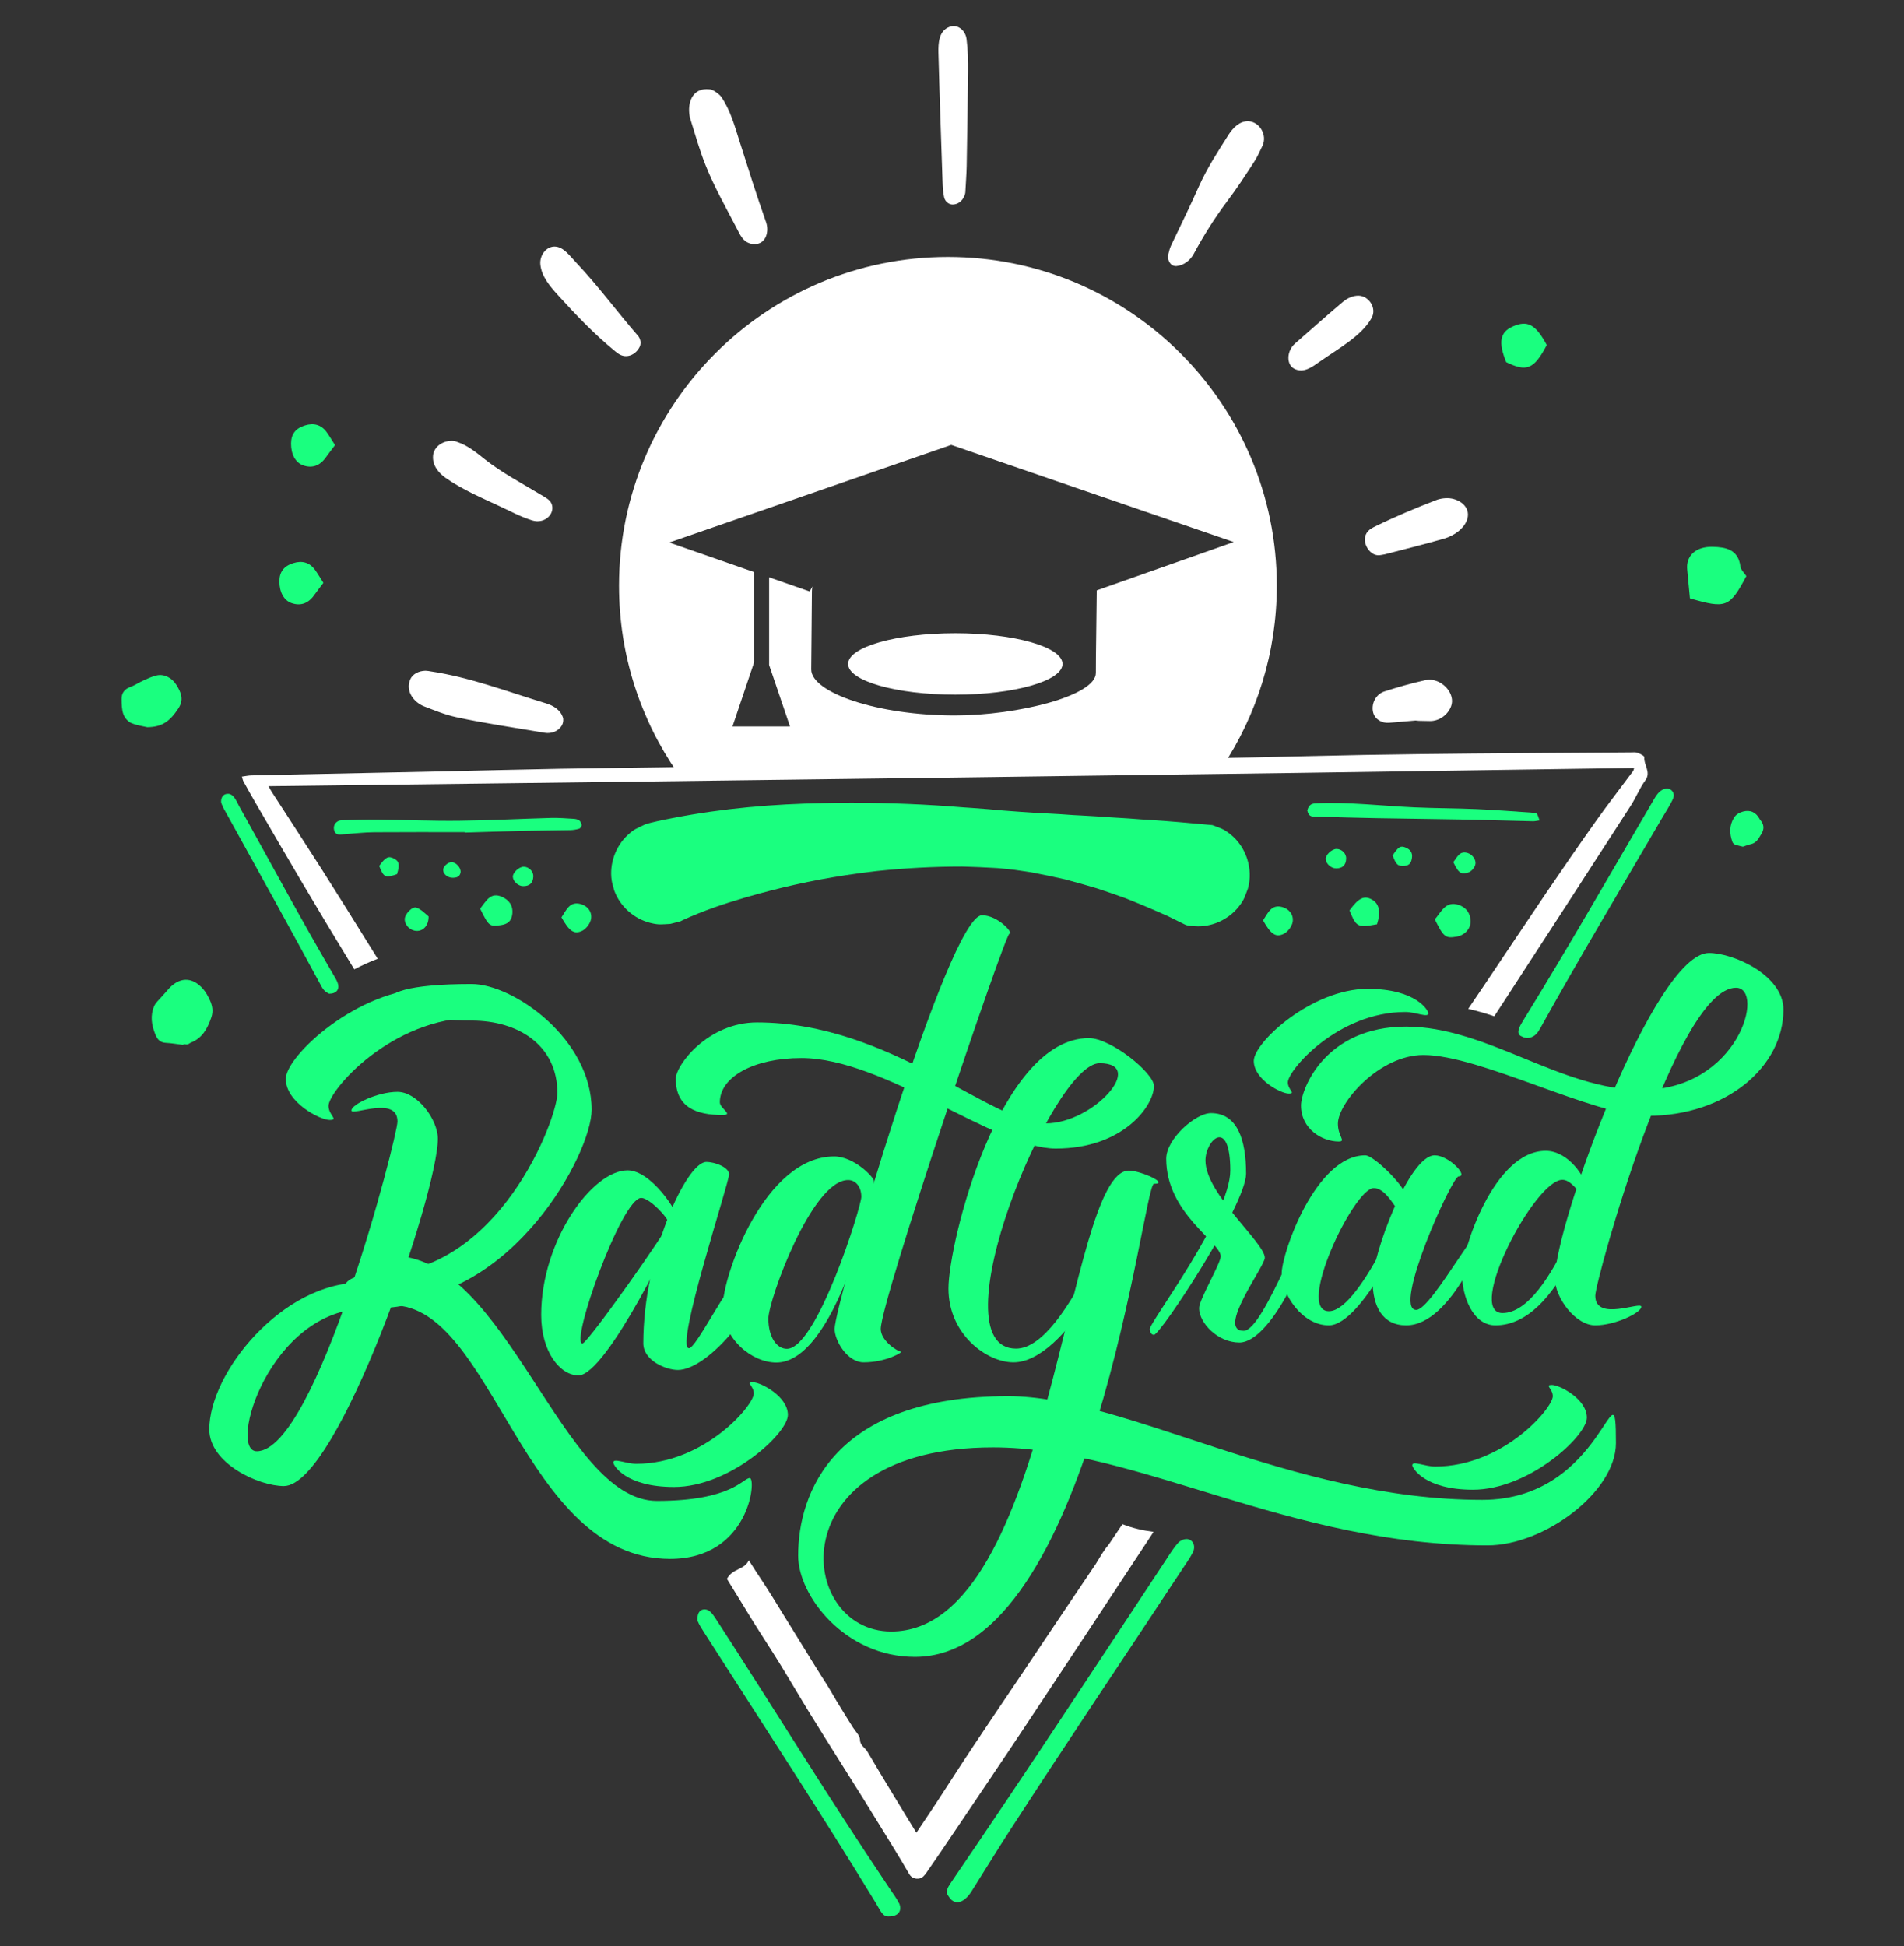 <?xml version="1.0" encoding="UTF-8" standalone="no"?>
<!DOCTYPE svg PUBLIC "-//W3C//DTD SVG 1.1//EN" "http://www.w3.org/Graphics/SVG/1.1/DTD/svg11.dtd">
<svg width="100%" height="100%" viewBox="0 0 1714 1752" version="1.1" xmlns="http://www.w3.org/2000/svg" xmlns:xlink="http://www.w3.org/1999/xlink" xml:space="preserve" xmlns:serif="http://www.serif.com/" style="fill-rule:evenodd;clip-rule:evenodd;stroke-linejoin:round;stroke-miterlimit:2;">
    <rect x="0" y="0" width="1714" height="1752" fill="#333333" stroke="none"/>
    <g transform="matrix(1,0,0,1,-13692,-11216)">
        <g id="Artboard2" transform="matrix(0.933,0,0,0.913,11783.8,11216.1)">
            <rect x="2045.39" y="0" width="1837.06" height="1918.33" style="fill:none;"/>
            <g transform="matrix(1.173,0,0,1.173,-513.368,-165.928)">
                <g>
                    <g transform="matrix(1.072,0,0,1.095,1932.2,-3619.36)">
                        <path d="M752.052,4027.48C723.833,3986.74 707.294,3937.3 707.294,3884.03C707.294,3744.75 820.375,3631.67 959.66,3631.67C1098.94,3631.67 1212.03,3744.75 1212.03,3884.03C1212.03,3935.41 1196.64,3983.22 1170.24,4023.1L752.052,4027.48ZM838.481,3992.06L822.468,3944.91L822.468,3877.61L853.721,3888.51C853.721,3888.51 854.171,3887.04 855.782,3884.68C855.468,3885.79 855.304,3886.92 855.304,3888.09C855.304,3900.96 854.762,3937.16 854.762,3948.3C854.762,3965.88 904.911,3983.64 964.953,3983.64C1012.97,3983.64 1073.29,3968.56 1073.17,3950.97C1073.09,3939.48 1073.81,3900.76 1073.85,3887.64L1178.95,3850.51L962.191,3775.97L745.866,3850.89L810.926,3873.58L810.926,3942.93L794.366,3992.06L838.481,3992.06ZM965.331,3920.52C1010.73,3920.52 1047.59,3931.09 1047.59,3944.1C1047.59,3957.11 1010.73,3967.67 965.331,3967.67C919.931,3967.67 883.073,3957.11 883.073,3944.1C883.073,3931.09 919.931,3920.52 965.331,3920.52Z" style="fill:white;"/>
                    </g>
                    <g transform="matrix(1.072,0,0,1.095,1932.2,-3619.36)">
                        <path d="M1093.58,4604.4C1101.03,4607.4 1109.16,4609.24 1117.45,4610.32C1115.95,4612.62 1114.45,4614.91 1112.94,4617.2C1081.57,4664.87 1050.15,4712.51 1018.6,4760.08C1000.92,4786.74 982.967,4813.25 965.096,4839.8C957.829,4850.6 950.517,4861.38 943.071,4872.09C941.896,4873.77 940.158,4875.86 938.242,4876.3C934.925,4877.07 931.758,4876.11 929.917,4872.9C925.713,4865.59 921.321,4858.34 916.908,4851.12C909.575,4839.12 902.196,4827.14 894.771,4815.19C889.171,4806.18 883.45,4797.22 877.813,4788.22C869.558,4775.05 861.233,4761.9 853.108,4748.67C845.483,4736.26 838.188,4723.69 830.546,4711.29C823.65,4700.1 816.354,4689.11 809.45,4677.93C802.97,4667.44 796.524,4656.94 790.104,4646.43C794.344,4638.22 803.541,4639.66 806.877,4632.09C814.832,4644.84 817.449,4648.06 825.371,4660.83C835.446,4677.08 845.446,4693.37 855.483,4709.64C857.592,4713.05 859.717,4716.46 861.854,4719.86C863.871,4723.06 865.975,4726.22 867.933,4729.45C870.008,4732.85 871.933,4736.34 873.983,4739.76C876.042,4743.2 878.167,4746.61 880.279,4750.03C882.392,4753.43 884.529,4756.83 886.642,4760.24C888.629,4763.45 892.159,4766.65 892.2,4769.89C892.258,4774.28 896.104,4775.95 897.863,4778.96C907.938,4796.21 918.429,4813.27 928.788,4830.39C930.783,4833.69 932.833,4836.96 935.463,4841.25C941.033,4832.92 945.921,4825.74 950.667,4818.49C960.088,4804.09 969.317,4789.6 978.842,4775.26C991.229,4756.59 1003.85,4738.03 1016.35,4719.41C1035.23,4691.28 1054.03,4663.11 1073.05,4635.04C1074.4,4633.03 1077.98,4626.64 1080.64,4623.05C1081.48,4621.9 1082.53,4620.85 1083.31,4619.68L1093.58,4604.4ZM1358.89,4208.87C1363.67,4201.82 1368.44,4194.77 1373.2,4187.7C1388.41,4165.07 1403.45,4142.36 1418.77,4119.79C1431.38,4101.22 1444.11,4082.7 1457.14,4064.35C1466.21,4051.57 1475.91,4039.11 1485.28,4026.48C1485.89,4025.65 1486,4024.55 1486.22,4023.94C1136.99,4029.28 788.121,4033.66 438.346,4037.93C439.5,4039.95 440.108,4041.17 440.854,4042.33C453.688,4062.19 466.65,4082 479.338,4101.94C491.508,4121.07 503.425,4140.32 515.396,4159.55C517.65,4163.17 519.904,4166.79 522.157,4170.41C516.123,4172.64 510.139,4175.43 504.17,4178.52C502.603,4175.95 501.038,4173.39 499.475,4170.82C487.854,4151.75 476.358,4132.61 465.004,4113.41C452.813,4092.81 440.833,4072.11 428.804,4051.44C425.504,4045.76 422.313,4040.05 419.142,4034.31C418.617,4033.36 418.446,4032.26 417.908,4030.59C420.688,4030.22 422.913,4029.72 425.154,4029.66C474.85,4028.58 524.55,4027.56 574.246,4026.5C603.817,4025.87 633.379,4025.07 662.95,4024.55C696.963,4023.94 730.983,4023.61 765,4023.08C804.492,4022.47 843.983,4021.73 883.475,4021.11C911.7,4020.67 939.925,4020.37 968.15,4019.92C983.575,4019.67 998.988,4019.14 1014.42,4018.88C1054.89,4018.2 1095.37,4017.62 1135.85,4016.96C1156.25,4016.62 1176.63,4016.21 1197.03,4015.78C1224.23,4015.19 1251.42,4014.43 1278.63,4013.95C1306.61,4013.45 1334.59,4013.12 1362.56,4012.86C1402.86,4012.49 1443.15,4012.26 1483.44,4011.99C1485.27,4011.98 1487.31,4011.71 1488.88,4012.31C1490.88,4013.07 1494.14,4014.7 1494.04,4015.74C1493.46,4021.67 1499.42,4027.1 1494.8,4033.45C1490.34,4039.58 1487.64,4046.65 1483.54,4052.99C1451.63,4102.47 1419.63,4151.9 1387.53,4201.28C1384.65,4205.71 1381.76,4210.13 1378.87,4214.55C1372.13,4212.25 1365.45,4210.37 1358.89,4208.87Z" style="fill:white;"/>
                    </g>
                    <g transform="matrix(1.072,0,0,1.095,-307.336,-24.944)">
                        <g transform="matrix(4.167,0,0,4.167,1907.13,-56.137)">
                            <path d="M230.026,67.869C230.219,68.011 230.769,68.245 231.049,68.66C231.641,69.539 232.237,70.464 232.574,71.457C233.842,75.198 234.996,78.977 236.214,82.735C237.065,85.361 237.955,87.974 238.823,90.594C239,91.129 239.249,91.665 239.287,92.212C239.313,92.575 239.12,93.128 238.846,93.288C238.554,93.458 237.954,93.4 237.664,93.194C237.284,92.923 237.024,92.436 236.799,91.997C234.909,88.312 232.869,84.691 231.216,80.902C229.894,77.87 229.016,74.641 228.017,71.476C227.798,70.782 227.803,69.977 227.874,69.24C227.979,68.161 228.628,67.721 230.026,67.869Z" style="fill:white;"/>
                        </g>
                        <g transform="matrix(4.167,0,0,4.167,1963.54,63.636)">
                            <path d="M188.154,153.897C187.783,154.69 187.21,154.83 186.425,154.692C181.108,153.753 175.77,152.928 170.474,151.884C168.461,151.488 166.53,150.65 164.592,149.931C164.029,149.723 163.399,149.333 163.111,148.843C162.798,148.31 162.617,147.478 162.818,146.941C162.961,146.557 163.867,146.185 164.369,146.256C166.347,146.539 168.339,146.865 170.255,147.419C175.5,148.939 180.706,150.592 185.934,152.167C186.926,152.466 187.85,152.778 188.154,153.897Z" style="fill:white;"/>
                        </g>
                        <g transform="matrix(3.995,0,0,3.459,1994.76,-5.141)">
                            <path d="M264.674,88.985C264.587,88.494 264.433,87.983 264.418,87.467C264.125,77.366 263.84,67.264 263.579,57.161C263.553,56.163 263.607,55.14 263.805,54.166C263.898,53.717 264.387,53.089 264.781,53.018C265.565,52.878 265.791,53.633 265.859,54.265C266.004,55.63 266.181,57.004 266.169,58.373C266.101,66.336 265.993,74.299 265.872,82.262C265.841,84.139 265.712,86.015 265.622,87.892C265.597,88.381 265.648,88.936 264.674,88.985Z" style="fill:white;"/>
                        </g>
                        <g transform="matrix(4.167,0,0,4.167,2011.92,-36.421)">
                            <path d="M290.801,92.712C291.024,91.947 291.093,91.482 291.287,91.076C292.472,88.583 293.703,86.111 294.884,83.616C295.849,81.575 296.656,79.452 297.729,77.472C298.954,75.214 300.387,73.068 301.75,70.886C302.013,70.463 302.329,70.057 302.686,69.711C303.463,68.96 304.269,68.81 304.873,69.325C305.552,69.906 305.829,70.627 305.37,71.502C304.906,72.392 304.535,73.34 303.991,74.178C302.526,76.442 301.1,78.747 299.455,80.877C297.026,84.021 294.938,87.364 293.02,90.828C292.618,91.552 292.324,92.452 290.801,92.712Z" style="fill:white;"/>
                        </g>
                        <g transform="matrix(4.167,0,0,4.167,1903.97,24.545)">
                            <path d="M183.5,113.271C183.796,113.385 184.419,113.525 184.938,113.839C186.006,114.486 187.082,115.15 188.041,115.942C191.49,118.792 195.458,120.817 199.249,123.124C199.827,123.477 200.704,123.668 200.332,124.556C199.998,125.355 199.124,125.165 198.501,124.956C197.318,124.559 196.15,124.084 195.036,123.522C191.021,121.496 186.764,119.94 183.048,117.326C182.297,116.797 181.665,116.246 181.482,115.322C181.223,114.018 181.869,113.25 183.5,113.271Z" style="fill:white;"/>
                        </g>
                        <g transform="matrix(4.167,0,0,4.167,1907.44,-13.404)">
                            <path d="M215.891,102.72C215.36,103.991 214.596,104.03 213.841,103.418C212.525,102.354 211.237,101.245 210.033,100.057C207.937,97.99 205.892,95.868 203.868,93.727C202.925,92.73 202.007,91.689 201.224,90.566C200.773,89.922 200.5,89.093 200.371,88.31C200.295,87.852 200.518,87.173 200.855,86.857C201.388,86.353 202.043,86.634 202.519,87.134C203.771,88.454 205.06,89.743 206.232,91.131C208.985,94.39 211.676,97.7 214.397,100.986C214.874,101.561 215.371,102.119 215.891,102.72Z" style="fill:white;"/>
                        </g>
                        <g transform="matrix(4.167,0,0,4.167,1990.98,15.624)">
                            <path d="M333.126,133.5C332.912,133.298 332.439,133.019 332.219,132.604C331.901,132.008 332.253,131.506 332.815,131.226C333.879,130.698 334.95,130.178 336.041,129.708C338.792,128.52 341.536,127.307 344.33,126.23C345.086,125.938 346.069,125.892 346.857,126.091C348.196,126.43 348.55,127.64 347.622,128.663C346.973,129.376 346.129,130.106 345.238,130.368C341.52,131.46 337.752,132.378 334.001,133.357C333.821,133.404 333.631,133.419 333.126,133.5Z" style="fill:white;"/>
                        </g>
                        <g transform="matrix(4.167,0,0,4.167,2006.74,-11.239)">
                            <path d="M314.485,105.713C314.012,104.821 314.3,104.169 315,103.562C317.935,101.016 320.838,98.434 323.792,95.907C324.246,95.519 324.874,95.204 325.457,95.128C326.603,94.976 327.374,96.141 326.74,97.104C326.128,98.033 325.405,98.963 324.529,99.63C321.98,101.57 319.337,103.388 316.717,105.23C316.059,105.692 315.369,106.204 314.485,105.713Z" style="fill:white;"/>
                        </g>
                        <g transform="matrix(4.167,0,0,4.167,1964.32,39.575)">
                            <path d="M346.804,158.148C345.121,158.294 343.438,158.454 341.754,158.581C341.088,158.632 340.324,158.824 340.047,157.893C339.789,157.015 340.136,156.072 341.096,155.769C343.536,154.998 346,154.275 348.497,153.724C349.883,153.417 351.283,154.537 351.596,155.851C351.808,156.738 350.572,158.152 349.436,158.273C349.004,158.32 348.561,158.256 348.124,158.251C347.686,158.245 347.249,158.249 346.81,158.249C346.807,158.216 346.806,158.182 346.804,158.148Z" style="fill:white;"/>
                        </g>
                        <g transform="matrix(1,0,0,1,-610.034,-3281.8)">
                            <path d="M3258.24,3948.56C3260.03,3948.63 3260.68,3948.84 3261.68,3948.99C3292.1,3953.51 3321.24,3964.73 3350.51,3973.6C3356.34,3975.39 3361.87,3978.87 3363.57,3985C3363.57,3985 3364.09,3987.91 3362.58,3990.53C3360.06,3994.91 3354.72,3997.03 3349.47,3996.18C3326.76,3992.29 3303.84,3989.03 3281.38,3984.15C3272.92,3982.31 3264.97,3978.99 3256.89,3975.89C3249.24,3972.89 3242.29,3964.33 3246.28,3955.13C3248.1,3950.92 3253.01,3948.66 3257.72,3948.55C3257.98,3948.55 3257.98,3948.55 3258.24,3948.56ZM4028.73,3955.43C4038.85,3955.73 4048.47,3966.57 4044.84,3975.97C4042.34,3982.47 4035.79,3987.26 4028.56,3987.16C4025.74,3987.13 4022.92,3986.99 4020.09,3986.99L4017.66,3986.75C4010.86,3987.35 4004.01,3987.9 3997.28,3988.5C3991.95,3988.94 3986.57,3985.98 3985.14,3980.73C3983.38,3974.26 3986.91,3966.72 3993.55,3964.5C4003.97,3961.14 4014.45,3958.14 4025.1,3955.78C4025.1,3955.78 4027.09,3955.41 4028.73,3955.43ZM3258.07,3961.12C3258.15,3961.44 3258.26,3961.75 3258.39,3962.06C3259.11,3963.66 3261.12,3964.13 3263.1,3964.87C3271.31,3967.98 3279.49,3971.07 3288.17,3972.76C3300.88,3975.2 3313.66,3977.38 3326.44,3979.55L3327.99,3979.81C3304.91,3972.73 3282.12,3964.59 3258.33,3961.13C3258.33,3961.13 3258.04,3961.04 3258.07,3961.12ZM4024.24,3974.5C4027.46,3974.53 4031.16,3975.32 4033.06,3971.74C4033.76,3970.37 4030.27,3967.46 4027.76,3968C4018.12,3970.13 4008.72,3972.86 3999.37,3975.78L3999.35,3975.78C4005.41,3975.3 4011.46,3974.75 4017.51,3974.21L4018.83,3974.1C4019.99,3974.03 4021.61,3974.49 4021.61,3974.49C4022.49,3974.49 4023.36,3974.49 4024.24,3974.5ZM4042.19,3816.05C4050.69,3816.15 4060.12,3822.48 4057.35,3831.99C4055.14,3839.59 4046.85,3844.99 4039.79,3847.05C4024.65,3851.43 4009.32,3855.2 3994.13,3859.16C3992.27,3859.61 3989.62,3859.9 3989.62,3859.9C3981.8,3860.37 3974.93,3848.27 3981.16,3841.42C3982.64,3839.8 3984.64,3838.76 3986.64,3837.77C4001.93,3830.26 4017.71,3823.64 4033.48,3817.55C4034.74,3817.07 4035.08,3816.99 4035.89,3816.79C4037.94,3816.27 4040.07,3816.04 4042.19,3816.05ZM4041.84,3828.55C4039.77,3828.57 4037.77,3829.28 4035.82,3830.05C4024.7,3834.42 4013.78,3839.2 4002.83,3843.97L4002.65,3844.05C4014.39,3841.04 4026.12,3838.03 4037.72,3834.63C4040.71,3833.73 4043.29,3831.37 4045.07,3829C4045.07,3829 4043.22,3828.54 4041.84,3828.55ZM3278.46,3772.06C3280.54,3772.08 3281.47,3772.68 3282.58,3773.04C3290.39,3775.61 3297.17,3781.2 3303.43,3786.19C3316.8,3796.77 3331.95,3804.63 3346.7,3813.57C3349.84,3815.47 3353.52,3817.17 3354.8,3820.65C3357.47,3827.89 3349.66,3836.21 3339.73,3833.12C3331.24,3830.48 3323.32,3826.22 3315.3,3822.47C3301.05,3815.79 3286.46,3809.63 3273.49,3800.58C3267.96,3796.72 3263.18,3790.9 3263.74,3783.56C3264.24,3776.99 3270.57,3772.15 3278.06,3772.06C3278.26,3772.06 3278.26,3772.06 3278.46,3772.06ZM3277.59,3784.58C3276.89,3784.62 3276.07,3784.23 3276.27,3785.43C3276.83,3788.74 3280.71,3790.45 3283.77,3792.43C3292.14,3797.85 3301.16,3802.16 3310.2,3806.34L3310.42,3806.44C3309.89,3806.1 3309.36,3805.76 3308.83,3805.41C3299.29,3799.16 3290.74,3791.65 3281.3,3785.99C3279.81,3785.12 3277.78,3784.57 3277.59,3784.58ZM3973.97,3660.62C3981.91,3660.9 3988.14,3670.26 3983.87,3677.85C3976.13,3691.6 3958.56,3701.14 3944.11,3711.26C3938.2,3715.41 3931.78,3720.41 3924.56,3716.74C3918.46,3713.65 3918.6,3703.24 3925,3697.51C3937.25,3686.78 3949.24,3676.07 3961.98,3665.31C3965.34,3662.51 3969.62,3660.57 3973.97,3660.62ZM3357.22,3622.95C3363.88,3623.16 3368.26,3629.64 3373.7,3635.38C3390.59,3653.27 3405.19,3673.26 3421.33,3691.83C3421.33,3691.83 3424.38,3695.74 3422.18,3700.13C3419.6,3705.27 3413.46,3708.81 3407.62,3706.11C3406.11,3705.41 3404.8,3704.37 3403.5,3703.32C3387.55,3690.29 3373.16,3675.22 3359.36,3659.96C3353.22,3653.17 3347.01,3645.8 3346.1,3636.71C3345.44,3630.21 3350.01,3623.03 3356.92,3622.94C3357.07,3622.94 3357.07,3622.94 3357.22,3622.95ZM3971.41,3673.94C3970.02,3674.71 3968.89,3675.85 3967.68,3676.89C3963.09,3680.84 3958.52,3684.81 3953.96,3688.8L3952.63,3689.96C3959.36,3685.14 3966.59,3680.64 3971.38,3674.03C3971.38,3674.03 3971.58,3673.84 3971.41,3673.94ZM3359.22,3638.33C3361.61,3645.83 3368.99,3652.03 3374.62,3657.96C3379.83,3663.45 3385.09,3668.89 3390.41,3674.27C3388.53,3672 3386.65,3669.72 3384.77,3667.44C3376.69,3657.68 3368.62,3648.12 3359.74,3638.87C3359.57,3638.69 3359.15,3638.1 3359.22,3638.33ZM3889.18,3526.72C3897.61,3526.94 3904.29,3537.17 3900.08,3545.79C3898.11,3549.82 3896.33,3553.93 3893.95,3557.66C3887.19,3568.15 3880.39,3578.54 3872.8,3588.59C3863.28,3601.25 3854.98,3614.57 3847.35,3628.71C3844.64,3633.66 3839.69,3637.38 3834.22,3637.9C3829.68,3638.33 3826.74,3633.31 3828.05,3628.41C3828.27,3627.57 3828.48,3626.73 3828.7,3625.89C3828.77,3625.65 3828.83,3625.42 3828.89,3625.19C3829.5,3623.12 3830.48,3621.19 3831.41,3619.24C3838.18,3605.13 3845.01,3591.08 3851.41,3576.72C3857.66,3562.77 3866.04,3549.85 3874.2,3537.03C3877.62,3531.73 3882.45,3526.88 3888.72,3526.72C3888.87,3526.72 3889.02,3526.72 3889.18,3526.72ZM3473.74,3502.09C3475.04,3502.1 3476.71,3502.3 3476.71,3502.3C3477.83,3502.54 3479.38,3503.46 3479.2,3503.34C3479.07,3503.25 3483.15,3505.58 3484.93,3508.07C3491.84,3518.08 3495.11,3530.18 3498.9,3542.03C3505.48,3562.63 3511.86,3583.32 3519.13,3603.78C3519.21,3604.03 3519.3,3604.28 3519.38,3604.53C3521.52,3611.11 3519.44,3619.28 3512.94,3620.76C3509.42,3621.56 3505.55,3620.7 3502.78,3618.24C3500.22,3615.97 3498.75,3612.76 3497.17,3609.7C3488.69,3593.34 3479.47,3577.17 3472.77,3560.28C3468.23,3548.82 3464.9,3537.02 3461.22,3525.16C3460.81,3523.8 3460.73,3523.34 3460.58,3522.41C3458.97,3512.72 3462.56,3502.21 3473.41,3502.09C3473.57,3502.08 3473.57,3502.08 3473.74,3502.09ZM3473.5,3514.58C3472.43,3514.6 3472.84,3514.98 3472.82,3515.26C3472.2,3522.65 3475.87,3530.33 3478.18,3537.74C3484.04,3556.39 3492.67,3574.26 3501.86,3591.73L3501.88,3591.75C3494.67,3570.2 3488.1,3548.53 3480.8,3526.86C3479.39,3522.69 3477.17,3518.93 3474.74,3515.32C3474.3,3514.89 3473.86,3514.58 3473.5,3514.58ZM3663.57,3453.74C3668.52,3453.92 3672.37,3458.32 3673.08,3463.43C3674.17,3471.94 3674.37,3480.45 3674.28,3488.97C3674,3513.09 3673.62,3537.21 3673.2,3561.32C3673.06,3567.99 3672.49,3574.64 3672.18,3581.29C3672.06,3583.75 3669.44,3590.28 3662.72,3590.69C3659.91,3590.86 3656.74,3588.68 3655.94,3585.25C3654.97,3581.17 3654.81,3577.01 3654.68,3572.87C3653.58,3540.03 3652.4,3507.14 3651.53,3474.2C3651.37,3466.68 3651.85,3457.46 3659.8,3454.37C3661.01,3453.9 3661.92,3453.72 3663.57,3453.74ZM3888.64,3539.42C3885.85,3541.11 3884.34,3544.4 3882.39,3547.48C3875.72,3558.02 3868.89,3568.51 3863.71,3579.85L3863.67,3579.94C3870.78,3570.59 3877.18,3560.75 3883.51,3550.79C3885.61,3547.44 3887.24,3543.8 3888.89,3540.21C3888.92,3540.13 3888.95,3540.06 3888.98,3539.98C3889.14,3539.51 3888.7,3539.39 3888.64,3539.42Z" style="fill:white;"/>
                        </g>
                    </g>
                </g>
                <g>
                    <g transform="matrix(1.072,0,0,1.095,-307.336,-24.944)">
                        <g transform="matrix(1,0,0,1,-610.034,-3281.8)">
                            <path d="M3472.46,4669.02C3475.86,4669.24 3478.17,4672.43 3480.25,4675.56L3480.34,4675.69C3525.16,4744.82 3567.76,4814.49 3613.97,4883.1C3616.63,4887.04 3619.51,4890.86 3621.58,4895.09C3621.58,4895.09 3622.91,4898.18 3621.75,4900.78C3620.38,4903.85 3616.7,4904.87 3612.9,4904.73C3611.72,4904.69 3611.72,4904.74 3610.89,4904.38C3607.92,4903.1 3605.96,4898.45 3603.46,4894.37C3560.96,4824.61 3516.12,4756.22 3472.01,4687.17C3470.06,4684.12 3468.05,4681.07 3466.66,4677.72C3466.66,4677.72 3465.6,4668.79 3472.46,4669.02ZM3842.02,4615.03C3846.59,4615.16 3849.39,4620.21 3846.66,4625.49C3844.47,4629.72 3841.64,4633.67 3838.98,4637.71C3794.82,4704.79 3749.89,4771.37 3706.21,4838.96C3696.25,4854.42 3686.59,4870.14 3676.82,4885.66C3676.68,4885.88 3676.53,4886.11 3676.39,4886.33C3673.09,4891.34 3667.09,4896.58 3661.61,4892.1C3660.3,4891.03 3659.66,4889.63 3658.57,4888.14L3657.89,4886.68C3657.74,4883.39 3660.21,4880.17 3661.87,4877.7C3717.13,4796.83 3771.73,4713.43 3825.9,4631.4C3829.09,4626.57 3832.05,4621.57 3835.98,4617.41C3835.98,4617.41 3838.7,4615 3842.02,4615.03ZM4210.94,4039.02C4214.27,4039.17 4216.75,4042.71 4215.44,4046.15C4214.91,4047.45 4214.84,4047.56 4214.55,4048.18C4212.52,4052.41 4209.76,4056.55 4207.27,4060.81C4175.83,4114.68 4143.47,4168.63 4113.25,4223.14C4112.7,4224.12 4112.11,4225.07 4111.47,4225.98C4108.86,4229.71 4104.11,4231.62 4099.86,4229.62C4097.69,4228.57 4098.14,4228.77 4097.92,4228.61C4094.81,4226.3 4097.54,4221.39 4100.08,4217.26C4134.77,4161.09 4167.26,4104.04 4200.67,4047.06C4203.03,4043.06 4205.92,4038.9 4210.94,4039.02ZM3106.53,4043C3107.42,4043.05 3107.44,4043.11 3107.82,4043.22C3111.38,4044.31 3112.91,4048.77 3115.05,4052.61C3139.02,4095.74 3162.27,4139.05 3187.35,4181.98C3189.62,4185.89 3192.65,4190.38 3190.21,4193.93C3188.9,4195.84 3186.41,4196.45 3184.01,4196.45C3184.01,4196.45 3180.52,4195.17 3178.47,4191.48C3155.34,4148.62 3131.47,4105.44 3107.61,4062.4C3106.16,4059.8 3104.71,4057.19 3103.28,4054.58C3102.72,4053.55 3102.7,4053.49 3102.48,4053.02C3102.01,4052.05 3101.47,4050.62 3101.47,4050.62C3101.03,4049.37 3101.07,4048.71 3101.18,4047.86C3101.52,4045.2 3103.05,4042.95 3106.53,4043Z" style="fill:rgb(26,255,127);"/>
                        </g>
                        <g transform="matrix(2.716,0,0,4.167,2523.29,-8.098)">
                            <path d="M360.627,189.518C359.857,189.585 359.316,189.681 358.778,189.673C351.803,189.569 344.831,189.43 337.858,189.341C330.126,189.243 322.395,189.2 314.665,189.107C308.948,189.038 303.232,188.938 297.517,188.82C296.56,188.8 295.436,188.984 294.997,187.687C295.451,186.56 296.348,186.405 297.435,186.373C306.74,186.092 316.015,186.843 325.304,187.115C331.144,187.287 336.989,187.271 342.83,187.438C348.23,187.592 353.628,187.871 359.027,188.115C359.945,188.156 359.943,188.204 360.627,189.518Z" style="fill:rgb(26,255,127);"/>
                        </g>
                        <g transform="matrix(3.483,0,0,4.167,2100.63,0.815)">
                            <path d="M165.78,189.539C159.118,189.539 152.457,189.512 145.794,189.556C143.726,189.569 141.659,189.775 139.591,189.895C139.277,189.914 138.963,189.937 138.65,189.965C137.833,190.038 137.098,189.937 136.955,188.941C136.836,188.114 137.576,187.383 138.645,187.351C141.22,187.273 143.798,187.2 146.374,187.223C152.402,187.275 158.431,187.496 164.458,187.442C171.239,187.383 178.018,187.078 184.799,186.922C186.43,186.885 188.064,186.999 189.695,187.079C190.129,187.099 190.603,187.162 190.97,187.364C191.244,187.515 191.493,187.907 191.532,188.219C191.559,188.431 191.24,188.841 191.009,188.899C190.348,189.065 189.653,189.159 188.969,189.172C185.637,189.231 182.304,189.232 178.973,189.297C174.575,189.383 170.178,189.509 165.78,189.618L165.78,189.539Z" style="fill:rgb(26,255,127);"/>
                        </g>
                        <g transform="matrix(4.167,0,0,4.167,678.082,93.047)">
                            <path d="M428.129,206.601C427.05,206.469 425.975,206.277 424.893,206.221C423.84,206.167 423.343,205.568 422.984,204.689C422.272,202.947 421.999,201.175 422.785,199.41C423.048,198.817 423.601,198.351 424.038,197.839C424.398,197.417 424.798,197.03 425.148,196.602C427.228,194.067 429.718,193.885 431.839,196.376C432.32,196.941 432.678,197.631 432.996,198.31C433.479,199.342 433.685,200.373 433.279,201.559C432.585,203.587 431.646,205.331 429.537,206.176C429.311,206.266 429.119,206.466 428.89,206.51C428.66,206.555 428.404,206.47 428.16,206.442C428.149,206.495 428.138,206.547 428.129,206.601Z" style="fill:rgb(26,255,127);"/>
                        </g>
                        <g transform="matrix(4.167,0,0,4.167,2038.34,69.697)">
                            <path d="M95.062,153.679C94.364,153.511 93.151,153.366 92.076,152.901C91.468,152.638 90.881,151.922 90.655,151.281C90.353,150.419 90.34,149.433 90.328,148.498C90.314,147.388 90.866,146.646 91.969,146.252C92.786,145.96 93.518,145.441 94.314,145.083C95.107,144.726 95.911,144.346 96.751,144.147C98.215,143.801 99.651,144.627 100.446,145.925C101.317,147.345 101.833,148.63 100.764,150.251C99.214,152.601 97.802,153.644 95.062,153.679Z" style="fill:rgb(26,255,127);"/>
                        </g>
                        <g transform="matrix(8.62,0,0,8.62,162.065,-701.65)">
                            <path d="M400.935,152.3C400.854,151.446 400.775,150.589 400.691,149.733C400.575,148.556 401.4,147.671 402.972,147.71C404.103,147.737 405.234,147.936 405.425,149.442C405.465,149.766 405.791,150.054 405.958,150.318C404.471,153.118 404.156,153.239 400.935,152.3Z" style="fill:rgb(26,255,127);"/>
                        </g>
                        <g transform="matrix(7.477,0,0,7.477,740.492,-389.681)">
                            <path d="M370.175,107.851C368.83,110.43 368.049,110.599 366.013,109.609C365.185,107.577 365.369,106.539 366.66,105.959C368.192,105.271 369.032,105.723 370.175,107.851Z" style="fill:rgb(26,255,127);"/>
                        </g>
                        <g transform="matrix(7.308,0,0,7.308,1500.41,-583.282)">
                            <path d="M147.524,147.35C147.131,147.875 146.827,148.269 146.536,148.672C145.922,149.527 145.116,149.805 144.174,149.476C143.388,149.202 142.905,148.338 142.905,147.207C142.906,146.203 143.361,145.598 144.355,145.283C145.299,144.983 146.087,145.214 146.645,145.987C146.935,146.387 147.184,146.817 147.524,147.35Z" style="fill:rgb(26,255,127);"/>
                        </g>
                        <g transform="matrix(1.965,0,0,1.965,3450.76,391.113)">
                            <path d="M105.848,209.014C104.704,208.722 103.71,208.543 102.782,208.194C102.374,208.041 101.936,207.6 101.783,207.189C100.571,203.929 100.5,200.685 102.397,197.646C103.175,196.4 104.483,195.655 105.886,195.276C108.786,194.494 111.013,195.565 112.459,198.301C112.489,198.357 112.507,198.422 112.548,198.467C114.119,200.171 114.302,202.059 113.087,203.984C112.073,205.593 111.285,207.464 109.11,207.98C107.966,208.251 106.861,208.687 105.848,209.014Z" style="fill:rgb(26,255,127);"/>
                        </g>
                        <g transform="matrix(6.873,0,0,6.873,1639.48,-507.834)">
                            <path d="M152.826,197.469C153.493,196.636 153.964,195.588 155.242,196.141C156.035,196.484 156.514,197.092 156.419,198.039C156.336,198.861 155.892,199.209 155.089,199.313C153.878,199.471 153.794,199.442 152.826,197.469Z" style="fill:rgb(26,255,127);"/>
                        </g>
                        <g transform="matrix(6.873,0,0,6.873,1627.76,-505.035)">
                            <path d="M163.609,198.032C164.158,197.213 164.521,196.225 165.728,196.536C166.539,196.745 167.039,197.416 166.916,198.198C166.837,198.702 166.362,199.335 165.898,199.548C164.997,199.963 164.468,199.552 163.609,198.032Z" style="fill:rgb(26,255,127);"/>
                        </g>
                        <g transform="matrix(6.873,0,0,6.873,1640,-497.326)">
                            <path d="M146.995,196.804C147.007,197.842 146.38,198.439 145.673,198.423C144.96,198.407 144.343,197.811 144.331,197.126C144.322,196.567 145.167,195.639 145.663,195.831C146.224,196.046 146.673,196.556 146.995,196.804Z" style="fill:rgb(26,255,127);"/>
                        </g>
                        <g transform="matrix(6.873,0,0,6.873,2166.1,-502.72)">
                            <path d="M182.787,197.917C183.546,197.027 184.009,195.835 185.445,196.305C186.284,196.58 186.76,197.225 186.778,198.114C186.796,198.983 186.107,199.701 185.21,199.85C183.973,200.057 183.761,199.894 182.787,197.917Z" style="fill:rgb(26,255,127);"/>
                        </g>
                        <g transform="matrix(6.873,0,0,6.873,2166.1,-502.72)">
                            <path d="M176.329,198.467C174.147,198.856 174.025,198.795 173.262,196.919C174.265,195.528 174.902,195.22 175.769,195.71C176.584,196.171 176.771,197.088 176.329,198.467Z" style="fill:rgb(26,255,127);"/>
                        </g>
                        <g transform="matrix(6.873,0,0,6.873,2166.1,-502.72)">
                            <path d="M163.609,198.032C164.158,197.213 164.521,196.225 165.728,196.536C166.539,196.745 167.039,197.416 166.916,198.198C166.837,198.702 166.362,199.335 165.898,199.548C164.997,199.963 164.468,199.552 163.609,198.032Z" style="fill:rgb(26,255,127);"/>
                        </g>
                        <g transform="matrix(4.115,0,0,4.115,1380.74,12.515)">
                            <path d="M326.152,199.171C325.227,199.164 324.278,198.308 324.23,197.435C324.186,196.655 325.395,195.53 326.262,195.543C327.237,195.558 328.081,196.414 328.045,197.352C328.001,198.57 327.368,199.18 326.152,199.171Z" style="fill:rgb(26,255,127);"/>
                        </g>
                        <g transform="matrix(4.115,0,0,4.115,1380.74,12.515)">
                            <path d="M299.313,195.401C300.513,193.729 301.022,193.49 302.071,194.024C303.038,194.515 303.168,195.207 302.624,196.936C300.437,197.683 300.159,197.557 299.313,195.401Z" style="fill:rgb(26,255,127);"/>
                        </g>
                        <g transform="matrix(4.115,0,0,4.115,1380.74,12.515)">
                            <path d="M312.963,197.605C311.993,197.582 311.175,196.844 311.243,196.051C311.292,195.449 312.167,194.685 312.806,194.685C313.617,194.684 314.608,195.772 314.484,196.591C314.355,197.445 313.705,197.614 312.963,197.605Z" style="fill:rgb(26,255,127);"/>
                        </g>
                        <g transform="matrix(4.115,0,0,4.115,2004.46,-1.14)">
                            <path d="M348.02,198.001C348.76,197.082 349.176,195.857 350.649,196.286C351.523,196.539 352.19,197.421 352.167,198.195C352.144,198.962 351.375,199.846 350.594,200.007C349.339,200.265 349.007,200.016 348.02,198.001Z" style="fill:rgb(26,255,127);"/>
                        </g>
                        <g transform="matrix(4.115,0,0,4.115,2004.46,-1.14)">
                            <path d="M326.152,199.171C325.227,199.164 324.278,198.308 324.23,197.435C324.186,196.655 325.395,195.53 326.262,195.543C327.237,195.558 328.081,196.414 328.045,197.352C328.001,198.57 327.368,199.18 326.152,199.171Z" style="fill:rgb(26,255,127);"/>
                        </g>
                        <g transform="matrix(4.115,0,0,4.115,2004.46,-1.14)">
                            <path d="M336.708,196.753C337.799,195.12 338.167,194.9 339.123,195.28C339.987,195.625 340.447,196.248 340.315,197.182C340.207,197.954 339.966,198.623 338.958,198.692C337.691,198.778 337.389,198.572 336.708,196.753Z" style="fill:rgb(26,255,127);"/>
                        </g>
                        <g transform="matrix(4.115,0,0,4.115,2014.46,-1.14)">
                            <path d="M299.313,195.401C300.513,193.729 301.022,193.49 302.071,194.024C303.038,194.515 303.168,195.207 302.624,196.936C300.437,197.683 300.159,197.557 299.313,195.401Z" style="fill:rgb(26,255,127);"/>
                        </g>
                        <g transform="matrix(7.308,0,0,7.308,1491.48,-477.568)">
                            <path d="M147.524,147.35C147.131,147.875 146.827,148.269 146.536,148.672C145.922,149.527 145.116,149.805 144.174,149.476C143.388,149.202 142.905,148.338 142.905,147.207C142.906,146.203 143.361,145.598 144.355,145.283C145.299,144.983 146.087,145.214 146.645,145.987C146.935,146.387 147.184,146.817 147.524,147.35Z" style="fill:rgb(26,255,127);"/>
                        </g>
                    </g>
                    <g transform="matrix(0.929,0,0,1.518,2115.37,-377.556)">
                        <path d="M824.918,786.322C858.184,786.354 891.602,787.194 924.233,788.904C924.233,788.904 936.002,789.373 946.029,789.9C950.207,790.119 954.383,790.359 958.556,790.611C958.556,790.611 966.764,790.962 974.164,791.34C974.164,791.34 982.547,791.65 990.106,791.996C990.106,791.996 1000.73,792.296 1009.4,792.639C1013.44,792.798 1017.46,792.976 1021.49,793.166C1021.49,793.166 1032.28,793.485 1041.58,793.86C1045.25,794.009 1048.91,794.172 1052.58,794.345C1052.58,794.345 1062.12,794.67 1070.2,795.022C1074,795.187 1077.79,795.368 1081.59,795.559C1081.59,795.559 1084.88,795.683 1088.18,795.807C1107.04,796.539 1125.96,797.675 1144.41,798.707L1144.42,798.708C1151.93,800.548 1154.06,800.658 1160.41,803.83C1174.23,810.726 1180.73,822.889 1175.86,833.818C1175.86,833.818 1175.86,833.822 1175.86,833.825C1172.91,838.547 1172.72,839.89 1167.65,843.897C1158.57,851.083 1143.61,855.323 1128.94,854.684C1125.89,854.551 1122.65,854.567 1119.91,853.718C1115.13,852.231 1110.34,850.734 1105.52,849.276L1105.4,849.238C1093.12,845.788 1080.73,842.509 1068.24,839.402L1067.3,839.169C1059.12,837.314 1050.89,835.541 1042.62,833.833L1041.92,833.689C1032.81,831.985 1023.66,830.378 1014.49,828.855L1013.83,828.747C1004.86,827.473 995.862,826.287 986.828,825.188C986.517,825.15 984.67,824.919 984.099,824.863C983.644,824.818 983.188,824.773 982.733,824.729C981.37,824.596 980.008,824.465 978.645,824.337C975.577,824.047 972.508,823.758 969.432,823.498C965.4,823.156 961.247,822.939 957.118,822.684C956.966,822.675 955.121,822.554 954.462,822.529C954.02,822.512 953.577,822.495 953.134,822.478C952.693,822.461 952.251,822.445 951.809,822.429C942.731,822.096 933.628,821.854 924.525,821.693L922.735,821.664C897.425,821.667 872.309,822.505 847.295,824.143L846.852,824.172C837.818,824.837 828.802,825.592 819.808,826.443C789.579,829.302 759.882,833.489 730.53,838.859C711.833,842.28 693.484,846.125 675.678,851.254C674.111,851.705 673.32,851.989 673.32,851.989L664.392,853.404C656.473,853.638 654.474,854.061 646.702,852.849C632.318,850.605 619.954,843.823 614.775,834.946C614.775,834.946 614.773,834.941 614.771,834.939C614.017,833.078 612.964,831.256 612.508,829.358C610.315,820.231 615.846,810.517 626.609,804.254C632.595,800.771 634.72,800.553 642.023,798.342C646.625,797.293 657.358,795.914 667.165,794.724C711.122,789.389 755.759,787.001 800.379,786.523C808.549,786.382 816.73,786.321 824.918,786.322Z" style="fill:rgb(26,255,127);"/>
                    </g>
                    <g transform="matrix(0.108,0,0,0.11,1047.79,553.498)">
                        <g transform="matrix(3.587,0,0,3.587,-8662.69,-20205.2)">
                            <path d="M6342.2,6684.57C6068.89,6684.57 6154.52,6762.47 6342.2,6762.47C6442.72,6762.47 6524.34,6816.09 6524.34,6916.61C6524.34,6971.75 6399.94,7302.19 6140.22,7302.19C6052.56,7302.19 6040.62,7359.7 6163.58,7359.7C6428.58,7359.7 6597.08,7045.93 6597.08,6952.47C6597.08,6802.09 6431.39,6684.57 6342.2,6684.57Z" style="fill:rgb(26,255,127);"/>
                        </g>
                        <g transform="matrix(2.083,0,0,2.083,7543.85,-2904.95)">
                            <path d="M7068.6,3817.53C6878.44,3817.53 6762.22,4183.15 6762.22,4266.78C6762.22,4350.41 6801.19,4457.82 6884.82,4457.82C7121.66,4457.82 7249.66,4006.4 7249.66,3944.98C7249.66,3848.77 7098.32,4412.58 6910.55,4412.58C6774.19,4412.58 7028.16,3923.86 7129.17,3923.86C7181.6,3923.86 7215.08,4039.37 7215.08,3948.89C7215.08,3917.55 7152.24,3817.53 7068.6,3817.53Z" style="fill:rgb(26,255,127);"/>
                        </g>
                        <g transform="matrix(2.083,0,0,2.083,7543.85,-2904.95)">
                            <path d="M7937.69,3299.56C7937.69,3174.48 7757.09,3091.73 7665.1,3091.73C7466.55,3091.73 7101.99,4087.19 7101.99,4285.74C7101.99,4355.64 7176.64,4457.82 7249.66,4457.82C7322.68,4457.82 7418.07,4411.24 7418.07,4389.59C7418.07,4367.94 7249.66,4445.96 7249.66,4349.08C7249.66,4294.1 7545.73,3219.35 7764.12,3219.35C7872.11,3219.35 7775.23,3594.12 7419.26,3594.12C7123.98,3594.12 6853.11,3361.84 6557.84,3361.84C6262.56,3361.84 6173.75,3590.41 6173.75,3651.21C6173.75,3737.85 6251.1,3783.26 6311.43,3783.26C6340.04,3783.26 6308.66,3765.54 6308.66,3717.87C6308.66,3641.62 6459.24,3466.01 6621.54,3466.01C6829.13,3466.01 7243.62,3689.16 7440.86,3689.16C7729.49,3689.16 7937.69,3508.32 7937.69,3299.56Z" style="fill:rgb(26,255,127);fill-rule:nonzero;"/>
                        </g>
                        <g transform="matrix(-2.083,-6.06642e-16,1.89556e-16,-2.083,28623.2,13881.9)">
                            <path d="M7937.69,3219.56C7937.69,3094.48 7757.09,3011.73 7665.1,3011.73C7466.55,3011.73 7101.99,4087.19 7101.99,4285.74C7101.99,4355.64 7176.64,4457.82 7249.66,4457.82C7322.68,4457.82 7418.07,4411.24 7418.07,4389.59C7418.07,4367.94 7249.66,4445.96 7249.66,4349.08C7249.66,4294.1 7545.73,3139.35 7764.12,3139.35C7872.11,3139.35 7716.61,3663.19 7360.63,3663.19C7065.36,3663.19 7184.99,3758.24 7382.24,3758.24C7670.86,3758.24 7937.69,3428.32 7937.69,3219.56Z" style="fill:rgb(26,255,127);fill-rule:nonzero;"/>
                        </g>
                        <g transform="matrix(2.083,0,0,2.083,7543.85,-2904.95)">
                            <path d="M6662.47,3834.04C6568.18,3834.04 6435.54,4199.6 6435.54,4293.89C6435.54,4388.17 6471.45,4457.82 6558.46,4457.82C6727.24,4457.82 6853.99,4111.31 6853.99,4099.98C6853.99,4013.63 6653.03,4401.11 6595.15,4401.11C6506.01,4401.11 6725.98,3911.36 6749.88,3911.36C6787.42,3911.36 6714.31,3834.04 6662.47,3834.04Z" style="fill:rgb(26,255,127);"/>
                        </g>
                        <g transform="matrix(2.083,0,0,2.083,7543.85,-2904.95)">
                            <path d="M5636.03,3579.5C5636.03,3532.45 5479.19,3404.01 5398.1,3404.01C5070.76,3404.01 4884.72,4154.84 4884.72,4322.75C4884.72,4490.66 5024.48,4593.43 5122.41,4593.43C5312.68,4593.43 5531.17,4160.49 5531.17,4024.28C5531.17,3888.07 5329.93,4543.05 5131.78,4543.05C4833.56,4543.05 5263.65,3496.05 5437.16,3496.05C5610.67,3496.05 5414.81,3716.73 5241.3,3716.73C5037.47,3716.73 4672.95,3346.55 4184.58,3346.55C4004.79,3346.55 3887.65,3503.22 3887.65,3553.28C3887.65,3658.11 3962.92,3686.15 4058.55,3686.15C4101.03,3686.15 4048.76,3662.29 4048.76,3639.55C4048.76,3545.96 4173.68,3477.16 4346.83,3477.16C4651.4,3477.16 5056.04,3809.22 5277.06,3809.22C5523.76,3809.22 5636.03,3652.4 5636.03,3579.5Z" style="fill:rgb(26,255,127);fill-rule:nonzero;"/>
                        </g>
                        <g transform="matrix(2.083,0,0,2.083,7543.85,-2904.95)">
                            <path d="M5544.62,3890.02C5313.15,3890.02 5265.98,5580.75 4675.23,5580.75C4329.58,5580.75 4257.76,4905.57 5048.01,4905.57C5576.66,4905.57 6128.02,5264.93 6855.62,5264.93C7063.71,5264.93 7325.18,5068.18 7325.18,4890.02C7325.18,4568.15 7284.95,5097.9 6836.6,5097.9C6135.04,5097.9 5531.96,4717.56 5103.12,4717.56C4463.76,4717.56 4335.04,5073.98 4335.04,5302.71C4335.04,5450.39 4507.44,5673.96 4761.84,5673.96C5410.26,5673.96 5596.19,3938.48 5636.03,3938.48C5694.43,3938.48 5586.35,3890.02 5544.62,3890.02Z" style="fill:rgb(26,255,127);fill-rule:nonzero;"/>
                        </g>
                        <g transform="matrix(2.083,0,0,2.083,7543.85,-2904.95)">
                            <path d="M5972.9,3901.39C5972.9,3775.63 5940.51,3679.15 5844.41,3679.15C5787.88,3679.15 5680.85,3774.15 5680.85,3846.52C5680.85,4047.41 5880.11,4152.23 5880.11,4204.53C5880.11,4230.65 5801.07,4363.64 5801.07,4394.52C5801.07,4448.65 5869.1,4520.82 5948.58,4520.82C6058.7,4520.82 6203.53,4215.21 6203.53,4105.1C6203.53,3994.99 6041.77,4477.72 5964.09,4477.72C5862.89,4477.72 6041.39,4241.84 6041.39,4209.89C6041.39,4154.63 5824.32,3976.21 5824.32,3853.2C5824.32,3776.71 5915.18,3691.88 5915.18,3890.02C5915.18,4054.93 5620.84,4446.19 5620.84,4470.72C5620.84,4485.16 5628.44,4492.4 5636.03,4492.4C5659.87,4492.4 5972.9,4014.93 5972.9,3901.39Z" style="fill:rgb(26,255,127);fill-rule:nonzero;"/>
                        </g>
                        <g transform="matrix(2.083,0,0,2.083,7543.85,-2904.95)">
                            <path d="M6408.69,3834.04C6227.23,3834.04 6103.01,4192.94 6103.01,4267.81C6103.01,4342.68 6176.88,4457.82 6275.44,4457.82C6396.02,4457.82 6581.38,4072.16 6581.38,3993.65C6581.38,3915.15 6398.72,4405.86 6275.72,4405.86C6152.73,4405.86 6366.78,3954.17 6439.76,3954.17C6512.75,3954.17 6557.45,4153.73 6557.45,3984.04C6557.45,3951.27 6440.85,3834.04 6408.69,3834.04Z" style="fill:rgb(26,255,127);"/>
                        </g>
                        <g transform="matrix(3.295,0,0,3.295,-6759.53,-18275.2)">
                            <path d="M6144.06,7321.42C6407.81,7321.42 6535.59,7889.88 6754.9,7889.88C6928.48,7889.88 6953.64,7836.89 6969.57,7836.89C6985.49,7836.89 6969.54,8024.4 6785.34,8024.4C6444.31,8024.4 6377.16,7436.37 6144.06,7436.37C6023.59,7436.37 6085.38,7321.42 6144.06,7321.42Z" style="fill:rgb(26,255,127);"/>
                        </g>
                        <g transform="matrix(2.083,0,0,2.083,7543.85,-2904.95)">
                            <path d="M4082.58,3903.52C4082.58,3878.32 4031.59,3858.35 3999.23,3858.35C3926.04,3858.35 3768.91,4200.65 3768.91,4523.49C3768.91,4587.72 3853.04,4621.44 3895.3,4621.44C4000.81,4621.44 4184.58,4403.95 4184.58,4298.44C4184.58,4073.6 3972.97,4541.6 3935.97,4541.6C3882.96,4541.6 4082.58,3935.73 4082.58,3903.52Z" style="fill:rgb(26,255,127);"/>
                        </g>
                        <g transform="matrix(2.083,0,0,2.083,7793.85,-2863.29)">
                            <path d="M6297.46,3203.25C6094,3203.25 5881.07,3399.29 5881.07,3467.61C5881.07,3535.93 5980.66,3587.5 6008.69,3587.5C6036.71,3587.5 6005.61,3574.24 6005.61,3546.22C6005.61,3502.55 6186.96,3288.27 6435.54,3288.27C6473.83,3288.27 6519.38,3310.84 6519.38,3292.89C6519.38,3283.26 6475.3,3203.25 6297.46,3203.25Z" style="fill:rgb(26,255,127);"/>
                        </g>
                        <g transform="matrix(-2.083,-2.55135e-16,2.55135e-16,-2.083,34831.1,14308.7)">
                            <path d="M6297.46,3203.25C6094,3203.25 5881.07,3399.29 5881.07,3467.61C5881.07,3535.93 5980.66,3587.5 6008.69,3587.5C6036.71,3587.5 6005.61,3574.24 6005.61,3546.22C6005.61,3502.55 6186.96,3288.27 6435.54,3288.27C6473.83,3288.27 6519.38,3310.84 6519.38,3292.89C6519.38,3283.26 6475.3,3203.25 6297.46,3203.25Z" style="fill:rgb(26,255,127);"/>
                        </g>
                        <g transform="matrix(-2.083,5.78923e-16,-7.24334e-16,-2.083,28745.9,14287.9)">
                            <path d="M6297.46,3203.25C6094,3203.25 5881.07,3399.29 5881.07,3467.61C5881.07,3535.93 5980.66,3587.5 6008.69,3587.5C6036.71,3587.5 6005.61,3574.24 6005.61,3546.22C6005.61,3502.55 6186.96,3288.27 6435.54,3288.27C6473.83,3288.27 6519.38,3310.84 6519.38,3292.89C6519.38,3283.26 6475.3,3203.25 6297.46,3203.25Z" style="fill:rgb(26,255,127);"/>
                        </g>
                        <g transform="matrix(2.615,2.2548e-31,1.58524e-31,2.615,-2707.36,-4570.13)">
                            <path d="M6297.46,3203.25C6094,3203.25 5881.07,3399.29 5881.07,3467.61C5881.07,3535.93 5980.66,3587.5 6008.69,3587.5C6036.71,3587.5 6005.61,3574.24 6005.61,3546.22C6005.61,3502.55 6186.96,3288.27 6435.54,3288.27C6473.83,3288.27 6519.38,3310.84 6519.38,3292.89C6519.38,3283.26 6475.3,3203.25 6297.46,3203.25Z" style="fill:rgb(26,255,127);"/>
                        </g>
                        <g transform="matrix(2.083,0,0,2.083,7543.85,-2904.95)">
                            <path d="M5007.09,2953.32C4885.42,2953.32 4468.48,4382.48 4468.48,4470.72C4468.48,4514.2 4515.03,4593.43 4574.42,4593.43C4658.98,4593.43 4721.33,4553.99 4710.74,4553.99C4700.15,4553.99 4637.11,4515.6 4637.11,4470.72C4637.11,4369.63 5091.8,3020.7 5107.85,3020.7C5123.9,3020.7 5066.73,2953.32 5007.09,2953.32Z" style="fill:rgb(26,255,127);"/>
                        </g>
                        <path d="M17151.2,5277.59C17151.2,5249.23 16999.5,5089.88 16848.3,5089.88C16320,5089.88 15999.2,5996.55 15999.2,6239.94C15999.2,6483.34 16220.8,6664.19 16406.9,6664.7C16858.5,6665.94 17151.2,5393.05 17151.2,5277.59ZM16954.6,5270.06C16677.9,5270.06 16347.1,6189.05 16347.1,6328.81C16347.1,6468.57 16409.2,6559.73 16488,6559.73C16717.8,6559.73 17055.1,5471.75 17055.1,5398.5C17055.1,5325.25 17015.1,5270.06 16954.6,5270.06Z" style="fill:rgb(26,255,127);"/>
                        <path d="M15274.9,5195.94C15003.3,5195.94 14616.8,5736.96 14616.8,6300.74C14616.8,6585.37 14762.2,6762.96 14900.9,6762.96C15114.1,6762.96 15659.1,5629.91 15659.1,5572.22C15659.1,5514.53 15454.4,5195.94 15274.9,5195.94ZM15378.4,5406.83C15229.4,5406.83 14835.1,6518.98 14931.1,6518.98C14970,6518.98 15587.9,5639.96 15587.9,5601.09C15587.9,5562.23 15442.8,5406.83 15378.4,5406.83Z" style="fill:rgb(26,255,127);"/>
                    </g>
                </g>
            </g>
        </g>
    </g>
</svg>
